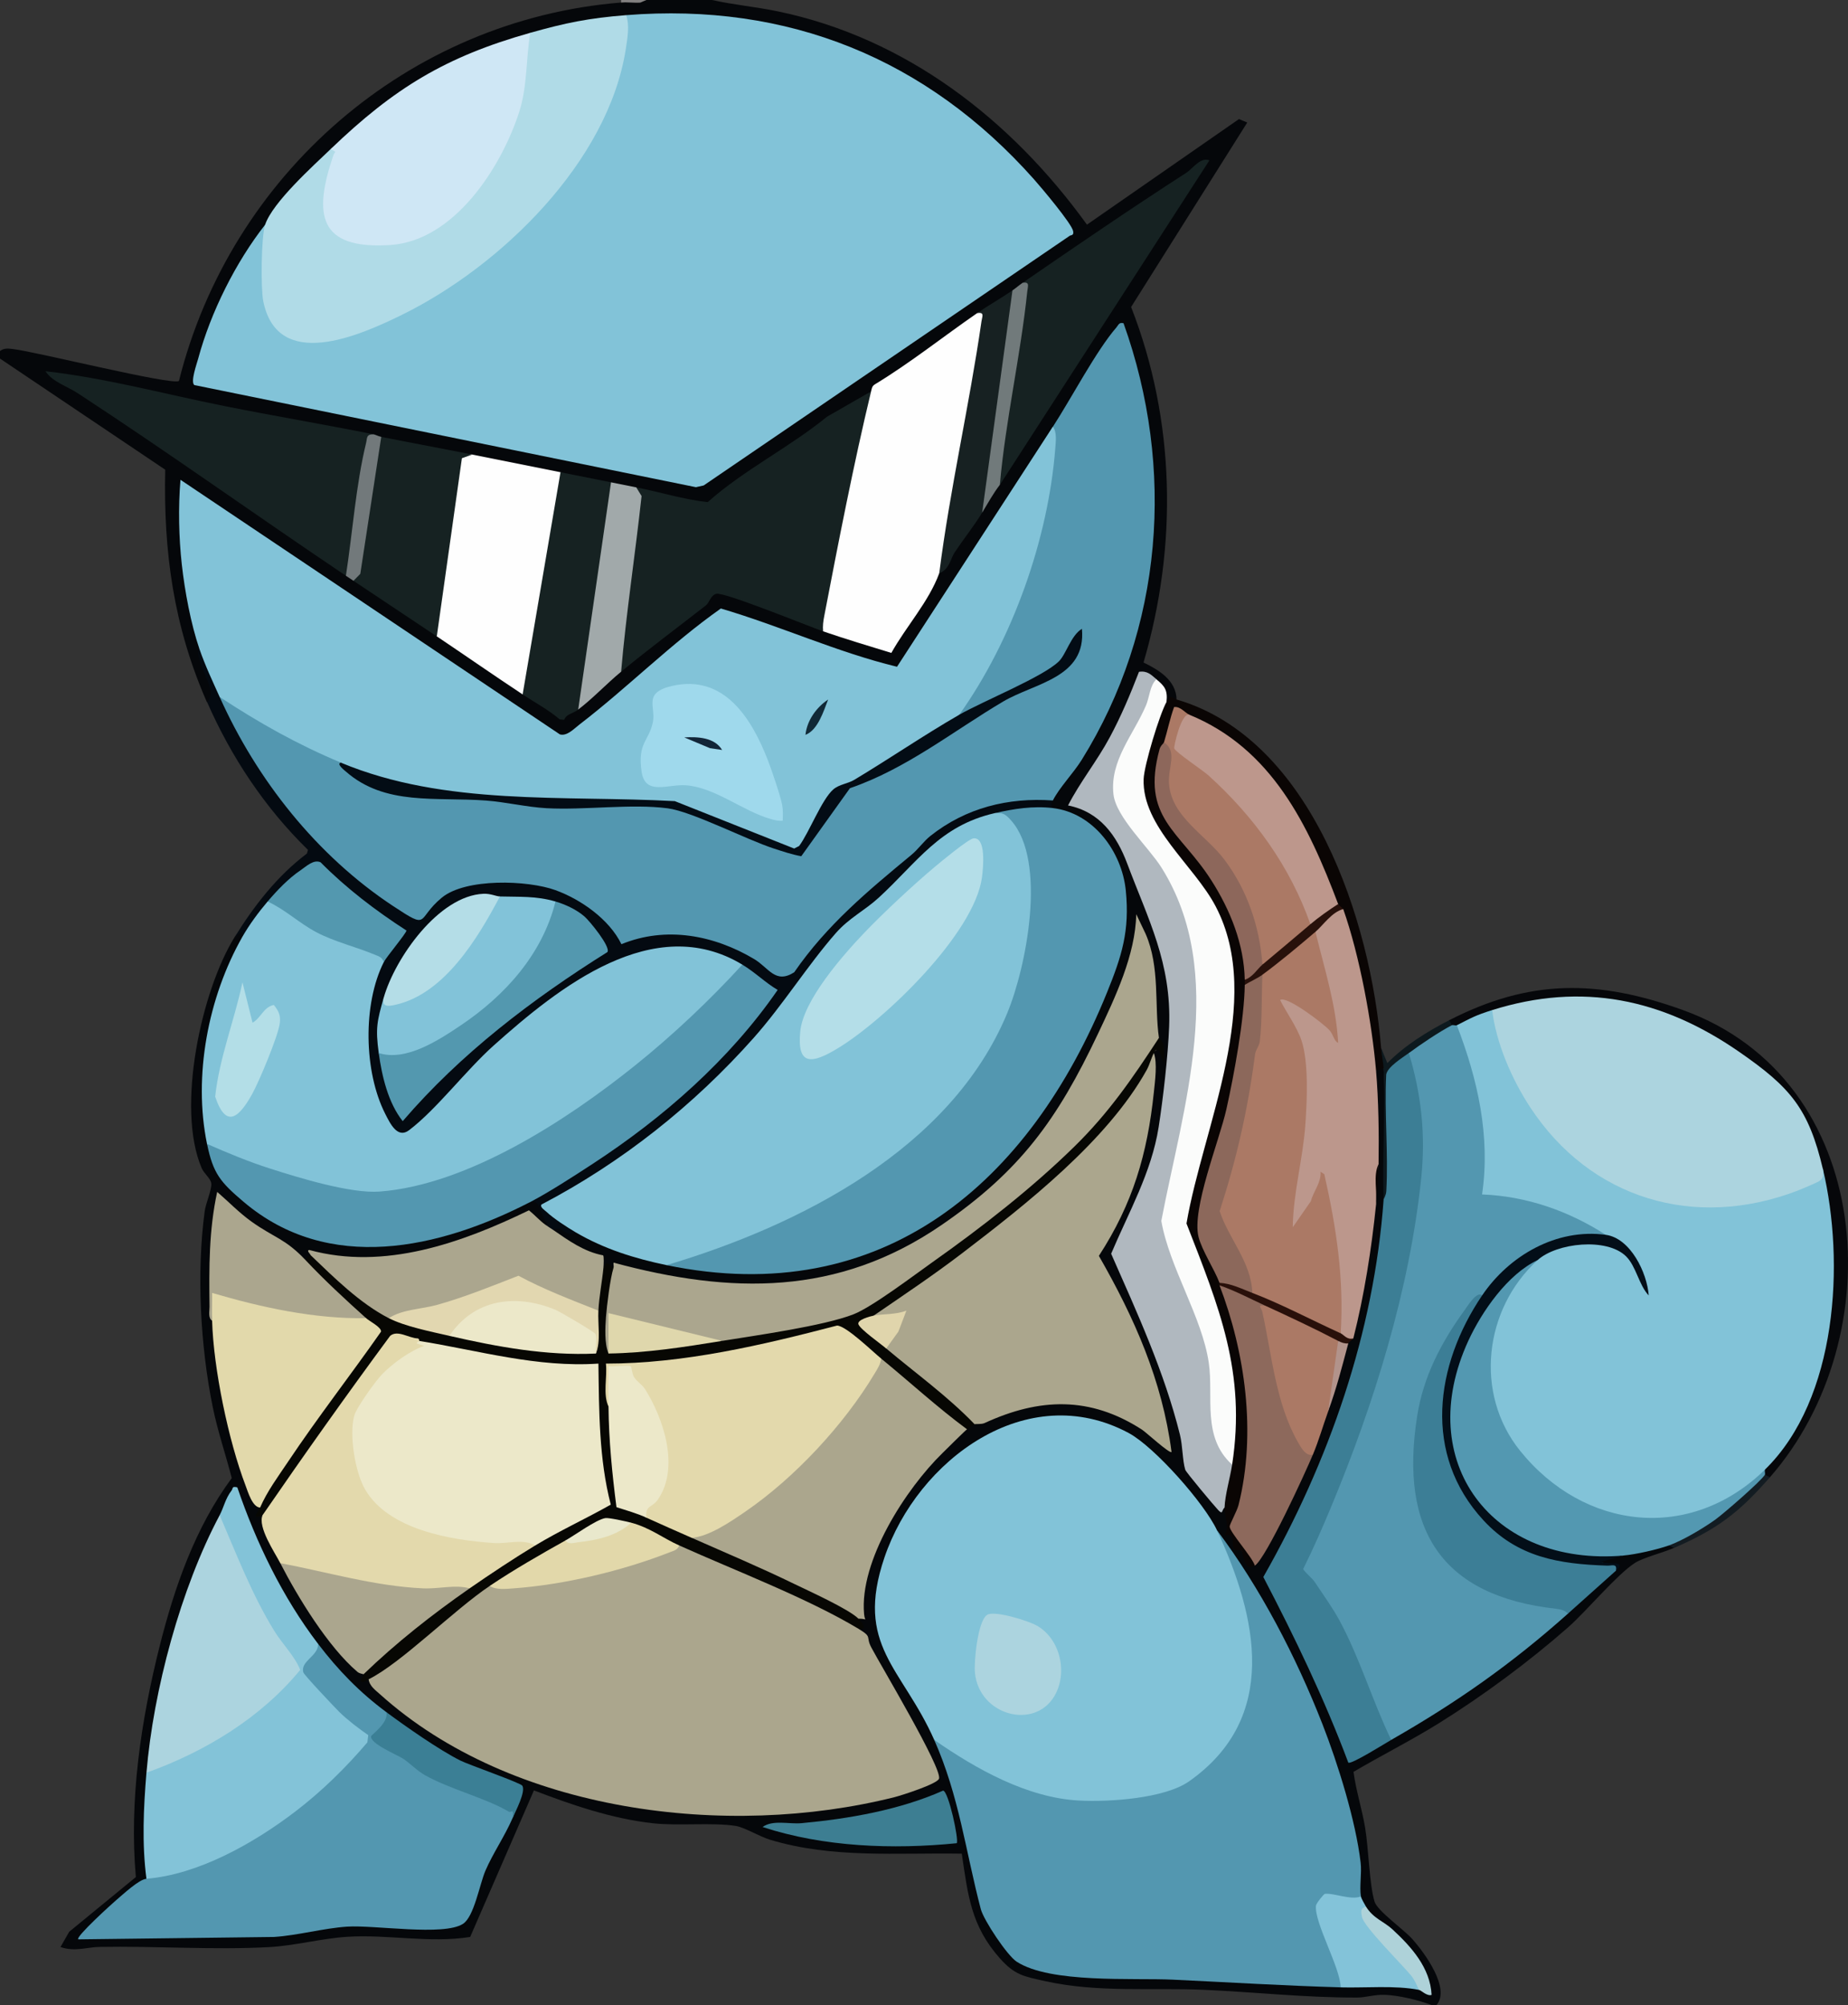 <?xml version="1.0" encoding="UTF-8"?>
<svg id="Layer_1" data-name="Layer 1" xmlns="http://www.w3.org/2000/svg" viewBox="0 0 731.92 794">
  <rect x="0" y="0" width="731.92" height="794" fill="#333333" stroke="none"/>
  <path d="M282,0c8.59,1.92,17.38,2.7,26.01,4.49,50.94,10.56,92.57,43.02,122.49,84.47l60.21-41.81,3.28,1.37-46,73.05c17.58,44.98,18.46,94.59,4.92,140.79,5.96,2.86,12.94,7.05,13.08,14.64-.63,1.34-1.96,1.67-4,1-1.48-.48-2.26-1.94-2.35-4.37-1.92-1.68-2.47-3.23-1.65-4.63-1.65.95-3.56.42-5.73-1.61-6.31,17.71-14.97,34.27-25.97,49.68,10.88,4.63,16.44,11.52,21.3,22.4,9.73,21.79,17.44,43,17.44,67.13,0,31.25-7.89,62.37-23.08,89.81,14.43,27.42,24.21,55.72,29.31,84.88,4.16,5.81,8.74,11.04,13.73,15.7,2.28.93,2.84,3.84,1.68,8.72,2.95,5.85,6.39,10.61,10.32,14.28l-.41-2.38c8.06-13.06,15.04-26.71,20.95-40.96l2.46-.65c-1.07-5.37,1.56-13.73,6-17l5.46-24.88c.57-1.01,1.43-1.7,2.54-2.12-1.53-1.1-.87-1.77,2-2-.46-2.01-.92-4.12-.56-6.18,2.38-13.74,4.67-27.43,6.94-41.19.16-.98.55-1.92.99-2.86s1.02-1.88,1.63-2.78c.03-5.36.36-10.7,1-16l-1.96-3.57-.76-29.77,1.72-3.66c-.02-2.85,1.33-3.34,3-1,.93,17.21.96,34.76,0,52,.43,1.12.83,2.25,1.07,3.41s.47,2.27.37,3.36c-4.63,50.07-21.91,99.51-47.26,142.73,12.62,22.88,24.03,46.68,32.74,71.31l14.1-7.97,1.96,1.16,1.76-2.55c22.62-14.26,44.54-29.7,65.27-46.6l2.97-.85c5.02-7.11,11.39-12.79,19-17l.38-1.05c.45-.79,0-1.28-1.34-1.48-11.7-.26-2.18-3.1,3.95-3.47,1.33-2.21,4.2-3.38,8.63-3.49,4.08-1.79,7.21-1.96,9.37-.51,1.77-.36,2.43-.03,2,1-4.5,1.94-12.28,3.88-15.51,5.99-7.26,4.74-19.07,19.03-26.47,25.53-15.46,13.57-33.64,27.03-51.1,37.9-11.04,6.87-22.62,12.66-33.81,19.26,1.01,7.47,3.36,14.68,4.61,22.12,1.35,8.02,1.69,22.64,3.73,29.27,1.16,3.75,11.66,11.05,15.07,14.93,4.78,5.44,15.07,19.39,9.49,26.01h-2c-5.26-1.98-12.91-3.83-18.46-4.04-4.17-.16-7.49,1.07-11,1.08-20.45.06-40.64-2.18-61-3.08s-41.57,1.23-62.58-3.42c-8.48-1.88-12.03-2.4-17.94-9.06-11.44-12.9-12.6-24.95-15.07-41.42-25.5-.43-51.25,1.98-75.97-5.53-4.11-1.25-10.08-4.9-13.55-5.45-9.26-1.47-22.68.08-32.93-1.07-16.18-1.82-31.9-7.23-47-13l-25.25,58.03c-16.12,2.57-32.45-1.1-48.8-.05-10.25.66-20.59,3.52-30.92,4.08-21.81,1.19-45.04-.48-67.08-.08-5.07.09-9.84,2.01-15.46.04l3.45-6.04,26.4-21.66c-2.7-30.42,2.02-62.05,9.44-91.5,5.92-23.48,14.07-46.92,28.55-66.5-2.42-9.38-5.59-18.58-7.53-28.1-4.92-24.18-6.46-53.15-3.2-77.57.41-3.04,2.88-8.67,2.62-11-.22-2-2.86-3.87-3.8-6.06-10.23-23.81-.14-70.26,13.06-91.56,2.33-2.93,4.9-4.99,3,0l.04,4.09c-11.7,22.62-16.69,48.8-12.73,74.05l-1.32,3.86c2.34,2.3,3.93,5.29,4.76,8.97,27.16,40,81.2,34.24,119.56,13.65l3.68.38c2.78-1.34,6.51-1.2,4.03,1.92l4.01,5.34c.96,1.81-.1,2.43-2.04,1.74-2.73,1.48-5.69-1.69-6.59-3.95-25.94,13.77-57.64,23.74-86.41,15.95,1.54,2.23.23,2.86-2,2l-2.66.13c-10.55-7.56-20.94-15.16-31.15-22.81-2.08,11.59-2.38,23.39-2.27,35.14-2.09,2.9-1.82,8.04-.92,11.54l2.11,2.6c1.75,24.37,7.3,49.56,16.89,71.4.63.64.97,1.64,1,3l1.65,1.42c.85,5.34,2.95,10.39,6.3,15.15l-.95,2.43,3.37,2.12c8.01,14.24,16.52,29.23,29.17,39.72l.46,2.16,2,2,2.14.47c44.07,43.15,112.53,56.52,172.61,50.11,16.73-1.78,34.61-4.57,49.15-12.06-9.11-19.27-18.95-37.91-29.52-55.92l-.38-2.6c.06-1.29.06-2.62,0-4,1.46-3.35,2.73-1.07,1.75-.92-3.85.62-.2-15.74.73-18.91,6.42-21.86,21.87-40.78,38.26-55.85l2.26.67c-1.04-2.7.78-3.75,3-2,1.52-2.72,7.87-4.64,11.53-5.72,24.45-7.2,44.57-5.12,63.72,12.68-3.6-26.37-15.54-50.34-27.85-73.63,16.23-24.53,20.6-52.46,23.59-80.33l-.58-.62c1.77-1.37,2.63-3.17,2.58-5.38l-2.26-1.94c.86-1.16-2.91-42.35-5.1-38.99-14.72,52.95-43.97,101.47-94.84,126.84-36.06,17.98-75.89,15.84-113.8,5.09-.85,1.1-2.18,1.1-4,0-2.11-.25-2.04-1.48-1.89-3.17-6.5-1.67-12.21-5.26-17.64-9.08l-.48-2.76c-.22-2.93,1.85-2.77,6.23.47l2.77.53,4.03-.03c9.09,4.86,18.94,8.08,28.97,10.33l3,2.7,7.52-.54c84.75,14.46,140.52-42.24,168.23-116.35,8.73-23.36,6.45-54.42-21.22-61.85l-1.53-2.26c-3.36-.98-3.64-2.72,0-3l-.95-2.43c40.49-50.9,49.59-122.32,27.67-183.67-8.69,11.94-16.66,24.4-23.9,37.39l-2.82.7c-18.8,33.06-39.28,65.1-60.78,96.47-5.95-.33-11.58-2.12-17.19-3.95l-53.19-18.71c-20.27,17.29-40.77,33.93-61.5,49.91l-3.17-.03-147.72-98.97c-1.6,20.29,1.05,40.73,6.61,60.04l-1.05,3.24c1.51,6.25,3.56,12.44,6.16,18.59.17,2.19-1.01,2.87-3.16,2.41-13.14-29.94-17.2-59.28-16.49-92.01L0,142v-3c1.71-1.25,3.25-.99,5.19-.77,8.79.99,62.88,14.46,65.68,12.64C91.33,69.11,161.57,7.82,246,1c3.26-.32,6.59-.65,10-1h26Z" style="fill: #05070a;"/>
  <path d="M256,0l-2.42,1.04c-2.51.16-5.08-.24-7.58-.04V0h10Z" style="fill: #828080;"/>
  <path d="M466,277c53.79,15.7,76.99,88.11,81,138l2.26,6.99-1.26,1.01-3,1-2.3-3.07c-2.08-19.33-5.65-38.62-11.54-57.16l.83-3.77c-2.62.94-3.29.27-2-2l-3.01-2.29c-10.51-27.97-25.14-56.64-53.7-69.54l-2.28-3.17c-1.37,1.31-2.85,1.09-4.44-.67-.91,5.15-2.76,9.04-5.56,11.67l.94,2.01c-4.27,10.04-3.59,21.97,3.3,30.68,14.38,16.71,28.07,35.12,29.62,58.26l-1.86,3.05c1.54.07,1.54.74,0,2,.48.34.94.7,1.31,1.13,4.3,5.07-10.64,66.84-15.24,77.98-5.31,14.29-2.44,24.27,5.21,36.74l-1.28,2.15c.87.33.87.67,0,1l3.2,2.88c9.73,28.96,15.25,64.15,2.76,92.66l8.94,12.71-.9,2.76c-4.25,2.88-4.63-5.23-5.21-5.85-.42-.45-2.22.19-2.89-.73-1.6-2.23.87-6.56-3.91-5.43,2.2-3.56-.13-7.36,0-10.99-3.31-2.98-.53-14.68,3-17l-1.44-4.19c4.65-31.97-7.09-61.89-18.58-91.09,3.41-16.97,7.56-33.78,12.45-50.43,6.83-26.74,12.14-57.9-5.26-81.67l-17.28-22.87c-11.6-14.87-5.59-35.75,1.57-51.14l2.53-.61c.34-.61.96-1.14,1.14-1.9,1.03-.49,2.03.66,2.86.9Z" style="fill: #0a0504;"/>
  <path d="M701,585c-2.07,1.68-2.41,1.77-2-1-1.02.06-1.02-.61,0-2l.79-3.66c26.11-29.94,27.53-73.12,21.57-110.51,1.24-1.43,1.01-3.08.64-4.83-2.88-3.18-4.83-7.45-5.84-12.79-15.82-39.39-80.75-63.73-120.6-49.47l-4.56-.74c-.95,3.23-11.09,7.86-14,6-.68,2.62-1.24,2.56-2,0-2.57,1.12-3.03-.21-1-2,31.88-16.34,58.78-16.18,92.52-4.02,76.38,27.54,83.11,129.46,34.48,185.02Z" style="fill: #06070a;"/>
  <path d="M575,406l-.33,2.45-14.29,9.28-2.39-.73v1.94c-2.68,2.03-5.02,4.34-7.03,6.91l.09,45.92c-.15,2.17-.54,3.53-3.06,3.23-.61-17.24.83-34.8,0-52-.1-1.99-.79-5.36-1-8l2.49,5.99c6.96-7.04,15.75-12.5,24.51-16.99l1,2Z" style="fill: #0d191e;"/>
  <path d="M701,585c-12.25,13.99-20.83,20.57-38,28l-2-1,.56-2.35c13.57-7.16,26.05-15.71,37.44-25.65l2,1Z" style="fill: #131c22;"/>
  <path d="M87,276l4.78,5.49c16.41,32.89,41.84,63.76,74.25,80.83,18-25.61,66.39-16.49,81.03,9.19,22.26-8.62,44.62-.09,62.43,13.22l3.67-1.08c12.61-18.52,29.96-32.99,47.08-47.12,13.11-15.46,33.51-22.53,53.7-21.71l3.06,2.16c-.6,1.2-.95,1.79,0,3l-2.72,1.76c-6.84.4-13.6.48-20.28.24-3.04,2.8-6.98,4.91-11.83,6.35-12.26,8.14-23.44,17.92-33.56,29.32-8.46,5.95-14.84,11.41-21.48,19.68-28.53,41.67-65.09,76.43-109.69,100.76,3.22,2.94,6.97,5.35,10.7,7.64l-.14,2.25c-4.31,2.34-4.74-2.86-9-1-2.18,2.07-3.99.73-3-2l.98-.49c-3.26-2.69-2.43-9.68-6.98-8.51l.85-2.72c36.29-20.41,70.1-47.51,95.6-81.25-3.8-.15-11.44-5.87-12.45-10.03l-3.31.41c-36.38-18.29-72.19,13.65-97.78,36.84l-24.49,25.53c-15.74,18.05-22.9-14.46-24.06-26.52-.8-8.35-.09-29.29,4.76-35.83.67-.9,1.85-1.2,2.88-1.43l-1.22-1.84,7.29-9.7c-11.42-7.83-22.14-16.61-32.15-26.35-1.51-1.29-15.58,11.01-17.07,13.65l-2.85.25c-.2,4.89-5.49,12.13-10,14,.32-3.62-.86-1.29-3,0,7.62-12.29,16.8-24.14,28.54-32.98l.43-1.46c-17.09-16.7-30.38-36.72-39.97-58.57,3.49-3.37-.28-8.9-1.64-12.86-.6-1.74-2.92-6.75-1.36-8.14,4.69,4.23,8.55,12.69,8,19Z" style="fill: #040a11;"/>
  <path d="M248,6c64.1-5.08,119.04,17.22,161.51,64.99,2.79,3.14,15.05,17.65,15.52,20.56.2,1.22-.12,1.51-1.26,1.76l-145.07,98.93-3.07.69-198.66-40.44c-1.62-1.24.97-8.43,1.53-10.49,4.93-18.31,14.87-38.19,26.5-53l1.61,1.83c-5.73,38.85,6.19,53.38,44.03,35.66,45.96-21.52,94.48-64.86,95.77-118.8l1.59-1.69Z" style="fill: #82c3d8;"/>
  <path d="M417,169c7.23-11.12,17.11-30.04,25.16-39.34.89-1.03.98-2.09,2.83-1.66,20.55,57.43,15.73,121.01-16.57,172.91-3.31,5.31-8.82,10.93-11.42,16.08-17.78-1.26-34.49,2.93-48.48,14.02-2.69,2.14-4.87,5.31-7.51,7.49-17.33,14.35-33.49,27.74-46.46,46.53-7.46,4.78-10.03-1.77-15.86-5.24-15.97-9.51-34.94-13.12-52.57-5.88-4.78-9.82-16.02-17.74-26.14-21.41-11.04-4-35.54-4.81-44.99,2.97-10.35,8.52-4.47,13.11-19.31,3.32-30.25-19.96-54.01-50.06-68.69-82.81l2.95.33c13.32,7.85,26.98,15.1,40.99,21.75l4.05,3.92c6.95,6.32,16.67,10.46,26.21,11.59,34.97,3.34,70.26,4.85,105.49,5.24,12.57,4.55,25.02,9.44,37.36,14.69,11.52,5.48,13.61,4.53,19.08-5.98l11.07-15.34c19.28-8.72,37.17-19.97,54.8-31.6-3.58,2.68-6.59,3.48-9.01,2.41l.87-4.77c21.83-32.56,33.19-70.73,36.13-109.23Z" style="fill: #5397b0;"/>
  <path d="M380,283c-.66.97-1.34,1.92-2.13,2.78s-1.54,1.64-2.45,2.23c-14.33,9.33-29.5,18.26-44.06,26.08-4.88,7.72-9.83,15.43-14.87,23.14-16.67-5.43-33.18-11.55-49.54-18.36-31.65-.15-63.23-1.68-94.74-4.59-12.33-1.76-27.56-4.6-37.22-12.29-17.21-7.19-32.37-15.73-48-26-2.79-6.22-5.73-12.4-8-19-3.39-9.86-5.82-22.93-6.99-33.51s-1.45-22.45-.52-33.48l150.26,100.82c2.8.79,5.46-2.12,7.71-3.86,19.1-14.67,36.34-32.1,56.05-45.99,23.47,6.91,46.05,17.32,69.77,23.07,20.57-31.65,41.12-63.39,61.7-95.05,1.71,1.93,1.17,6.06.99,8.49-2.81,36.22-17.06,76.05-37.99,105.51Z" style="fill: #82c3d8;"/>
  <path d="M394,322c13.83-2.6,16.15,20.43,16.28,30.56.8,61.91-41.02,104.18-94.51,130.6-15.85,7.83-34.29,16.25-51.78,17.83-12.67-2.63-24.77-6.4-36-13-3.26-1.91-8.82-5.51-11.47-8.03-.75-.71-2.8-1.93-2.05-2.97,31.79-16.64,60.26-39.23,84.03-65.98,11.56-13.01,21.41-28.81,32.52-41.48,5.3-6.05,11.47-8.96,16.98-14.02,15.36-14.1,24.12-28.51,45.99-33.51Z" style="fill: #82c3d8;"/>
  <path d="M417,320c16.06,1.9,27.34,17.28,28.88,32.62,1.61,16.04-1.58,25.95-7.41,40.35-30.51,75.34-88.83,125.77-174.47,108.03,52.8-15.72,112.51-46.02,134.86-99.64,7.67-18.39,15.88-60.24,1.67-76.38-1.89-2.15-3.38-3.5-6.53-2.98,7.52-1.72,15.18-2.93,23-2Z" style="fill: #5397b0;"/>
  <path d="M248,6c1.41,3.99.52,9.12-.14,13.36-6.93,44.72-49.51,86.09-88.68,105.32-16.78,8.24-49.25,22.67-54.92-5.43-1.02-5.06-.81-25.58.74-30.25,2.92-8.82,19.02-23.3,26-30,2.08-1.76,3.5-.74,3.34,1.98-7.17,19.69-8.22,35.79,17.71,34.18,35.69-2.22,56.08-48.12,55.6-79.94l2.35-2.22c14.06-3.96,23.1-5.82,38-7Z" style="fill: #b0dbe7;"/>
  <path d="M345,155l.41,4.03c-6.24,30-12.07,59.87-17.48,89.59l-1.93,1.38c-6.09-2.09-39.09-15.64-42.29-14.85-2.25.56-2.79,3.54-4.04,4.52-11.07,8.64-22.64,17.24-33.67,26.33l-.93-4.49c1.64-21.59,3.94-43.16,6.92-64.69-1.12-1.4-1.47-2.36.01-3.82,9.43,1.84,18.68,4.79,28.28,5.85,14.48-12.88,32.21-21.54,47.25-33.82l17.47-10.03Z" style="fill: #162222;"/>
  <path d="M459,411c.25,2.75.14,5-2.65,5.5-13.67,26.54-36.55,46.29-59.45,65.06-13.94,11.43-35.91,28.56-51.78,37.47-3.07,1.72-7.36,3.86-10.7,4.78-12.52,3.44-33.38,7.62-46.35,8.88l-2.06-1.69c-14.4-1.25-28.73-4.06-42.97-8.45l-.03,12.03-2,1.42c-.5,0-1-.03-1.48-.14-2.89-.7.05-28.88,1.26-32.9l2.22-.95c.16-.5-.14-1.37,0-2,46.66,12.59,88.81,13.2,129.72-14.78,31.27-21.39,46.07-41.88,62.14-75.86,6.84-14.46,14.84-31.28,15.15-47.35l3.71,7.78c5.78,13.22,3.44,28.38,5.28,41.22Z" style="fill: #aba68e;"/>
  <path d="M387,124c2.43-1.16,4.07-1.68,4.06,1.55-5.16,32.27-11.16,64.99-17.17,97.28l-1.89,4.18c-4.19,11.36-13.03,20.91-18.97,31.55-8.99-2.76-18.14-5.5-27.03-8.55-.21-2.06.06-4.02.45-6.04,5.53-28.85,11.7-60.52,18.55-88.96.29-1.22.36-2.15,1.6-2.86,14.04-8.53,26.92-18.83,40.4-28.14Z" style="fill: #fefefe;"/>
  <path d="M458,269l.55,2.5c-2.82,8.96-6.73,17.52-11.73,25.68-4.23,8.23-6.13,17.74-.2,25.54,20.69,22.9,31.91,50.15,28.99,81.99-2.68,26.55-7.24,52.8-13.68,78.76,5.23,16.44,11,32.73,17.33,48.86,1.7,10.93,2.67,21.91,2.92,32.92,1.68,5.03,3.62,9.94,5.82,14.74-.83,5.42-2.81,11.91-3,17-1.23,1.08-.55,3.06-2.51,1.01-1.61-1.69-12.74-14.97-13.05-15.96-1.11-3.59-1.01-9.44-2.11-13.89-6.19-24.9-16.95-48.3-27.25-71.67,6.94-16.41,16-32.22,18.81-50.12,1.79-11.42,3.72-28.39,4.16-39.84.96-25.2-8.28-42.34-16.59-64.5-4.24-11.3-10.95-20.55-23.45-23.06,4.72-9.23,11.5-17.62,16.52-26.97,4.5-8.37,8.17-17.1,11.58-25.95,3.37-.5,4.8,1.2,6.9,2.93Z" style="fill: #b0b8bf;"/>
  <path d="M210,13c-1.7,10.31-1.11,21.15-4.32,31.18-7.03,21.98-25.75,51.22-51.14,52.85-28.61,1.84-30.44-12.2-22.51-35.53.68-2,1.77-.7-1.03-2.5,25.05-24.06,45.39-36.53,79-46Z" style="fill: #cfe7f5;"/>
  <path d="M148,172c-3.68,17.73-6.8,35.76-9.36,54.07l-1.64,1.93c-35.54-23.89-70.92-49.25-106.25-72.31-4.28-2.79-10-4.47-12.75-8.68,23.92,2.7,47.22,9.05,70.73,13.76,19.61,3.92,40.05,7.37,59.27,11.23Z" style="fill: #162222;"/>
  <path d="M462,278c-2.73,4.84-8.84,24.99-9.05,30.48-.7,18.86,20.07,34.24,28.56,50.51,19.5,37.35-5.03,87.06-11.59,125.52,12.91,33.14,23.69,58.96,18.08,95.5-12.06-10.89-7.29-26.78-9.24-40.26-2.63-18.22-15.58-37.7-18.81-56.27,8.5-44.56,26.39-98.11.03-139.96-5.07-8.05-17.99-19.92-18.99-29.01-1.46-13.35,7.9-23.47,12.88-35.13,1.43-3.35,1.52-7.89,4.13-10.37,3.32,2.72,4.52,4.29,4,9Z" style="fill: #fbfcfb;"/>
  <path d="M459,411c.02.16,1.53,1.22,1.8,2.65.46,2.42.15,4.91.19,7.34l-2-4.99c-1.57-.32-1.36-.07-1.99,1-.34,6.89-3.12,13.22-8.35,19-25.75,33.69-60.97,58.38-95.69,82.57l-6.96,2.43c-.22,1.55-1.32,2.77-3.31,3.68l8.57,6.96-.25,2.36,4.64,1.26c5.83,4.18,28,21.52,29.76,26.23.3.8.47,1.65.6,2.52-.37.23-1.52,1.1-3,2-1.03-.13-2.04-.29-3.02-.59-4.37-1.36-27.3-20.51-29.72-24.64-.51-.87-.91-1.81-1.27-2.77l-1.12.8c-5.2-4.05-10.6-8.03-16.21-11.92-26.42,7.1-53.29,13.25-80.69,14.81-.93-.76-1.87-1.35-2.81-1.36-2.56-.03-5.14.17-7.68.42-.81.08.29,14.71.5,16.24l2.12,5.65,2.5,33.21c3.55.13,9.5,1.23,10.38,5.14,7.04.18,13.16,2.88,18,8l6.53.69c3.53,1.3,58.78,25.19,59.69,29.72.1.5-.03,1.04-.22,1.59,1.6,1.58,3.63,4.65,0,4l-4.44-.28c-21.58-10.74-43.33-20.97-65.25-30.68l-1.31-2.05c-.45.4-.92.72-1.42.81-.89.15-14.94-6.36-16.29-7.34l-1.28-2.47c-3.06,1.13-6.38,1.17-9.97.13-5.36,3.36-10.7,5.65-16.03,6.87-7.75,7.94-19.36,14.68-30,18l-.6,2.84c-14.53,12.28-29.48,23.97-44.83,35.06l-2.57-.9c-1.02.51-1.58,1.35-3,.99-.4-.37,1.11-2.83,1-2.99.39-1.09.82-2.16,1.38-3.16,3.32-5.94,30.72-28.02,37.26-30.11,1.09-.35,2.22-.56,3.36-.73l1.44-3.42c6.01-5.22,17.05-12.27,24.56-13.58.36-.81.76-1.6,1.27-2.31s.99-1.35,1.64-1.71c8.23-4.66,16.72-9.26,25.41-12.85-5.19-16.96-5.88-36.42-4.41-53.98-21.07,2.25-45.39-2.68-66.33-7.52l-3.58-2.63c-2.77.37-6.13.17-10.08-.61l-40.35,56.42c-3.44,4.74-7.47,9.01-11.56,13.19-5.08,1.98-1.87-1.01-1-3l-.65-3.32c14.2-22.69,29.67-44.84,46.41-66.44-2.94-1.47-4.19-3.22-3.76-5.23-9.6-4.33-19.5-13.52-24-23,.06-1.03,1.97-1.86,2-2l2,.07c8.59,7.87,17.72,15.12,27.37,21.76l1.63,3.17c6.12.39,16.86,2.33,22.61,4.63l1.39,2.37,2.48-.8c16.82,3.42,33.81,5.4,50.97,5.94l4.54,1.86.62-6.81c-1.41-3.08-3.42-8.58.38-10.19-2.92-4.17-1.51-13.32,2-17,1.67-3.2,1.38-1.62,4,0-1.35,4.31-2.62,14.71-2.99,19.51-.32,4.23-.64,10.54.99,14.49,1.42-1,2.95-1.84,4.67-2.13,12.5-2.16,27.64-2.68,40.33-2.87,13.46-2.18,40.15-5.91,51.99-10.51,7.43-2.89,23.97-15.46,31.33-20.67,19.45-13.77,39.18-29.1,56.21-45.79,13.72-13.44,23.01-27.06,33.47-43.03Z" style="fill: #070703;"/>
  <path d="M187,180c11.65,2.33,23.34,4.68,35,7l1.86,1.02c-4.89,28.7-9.79,57.41-14.68,86.12l-2.18.86c-11.38-7.53-22.66-15.38-34-23l-1.67-2.48,9.46-67.16c.47-2.02,2.54-2.81,6.21-2.36Z" style="fill: #fefefe;"/>
  <path d="M405,112c21.28-14.65,43.04-29.51,64.89-43.61,2.56-1.65,5.57-6.33,9.11-4.89l-82.99,128.51-1.02-3.35c3.1-25.89,6.44-51.44,10.02-76.65Z" style="fill: #162222;"/>
  <path d="M216,485c1.06.79,1.99,1.3,3,2,6.17,4.23,12.3,8.7,19.88,10.12.37.43.22,3.85.12,4.88-.54,5.63-1.7,11.32-2,17-.83.22-1.66.4-2.5.45s-1.59.08-2.26-.17c-9.22-3.47-18.52-7.2-27.02-12.2-16.38,7.15-33.83,13.71-51.23,14.93-11.51-5.93-21.75-16.13-31-25,.07-.31-1.81-1.82-.49-2.01,29.76,8.18,60.4-2.83,87-15.71,2.27,1.84,4.12,3.96,6.49,5.72Z" style="fill: #aba68e;"/>
  <path d="M187,180l-4.06,1.46-9.94,70.54c-10.96-7.37-22.05-14.63-33-22-1.32-1-1.03-2.32.86-3.97l7.98-52.15,2.16-.88c11.99,2.41,24.38,4.67,36,7Z" style="fill: #162222;"/>
  <path d="M242,191l1.88.97c-4.08,28.21-8.15,56.46-12.24,84.73l-2.64,4.3c-2.38,1.81-4.46,1.52-5.58,4.05l-1.75-.18c-4.52-3.86-9.71-6.57-14.68-9.86l15-88c6.69,1.33,13.73,2.76,20,4Z" style="fill: #162222;"/>
  <path d="M252,193l2.1,3.43c-2.51,23.19-6.1,46.3-8.1,69.57-5.73,4.72-11.12,10.52-17,15l13-90c3.32.66,6.66,1.35,10,2Z" style="fill: #a1a9aa;"/>
  <path d="M389,203c-3.25,5.33-7.33,10.39-10.84,15.66-1.82,2.72-2.01,6.74-6.16,8.34,4.25-33.44,11.92-66.45,16.73-99.78.28-1.94,1.32-3.71-1.73-3.22,4.37-3.02,9.43-5.85,14-9l1.89.95c-3.55,26.04-7.11,52.15-10.68,78.31l-3.21,8.74Z" style="fill: #172122;"/>
  <path d="M405,112c2.99-.53,2.07,1.42,1.87,3.34-2.66,25.58-8.6,50.99-10.87,76.66-2.66,3.44-4.74,7.3-7,11l12-88c1.38-.95,2.62-2.05,4-3Z" style="fill: #717a7b;"/>
  <path d="M148,172c.79.16,1.81.76,3,1l-8.3,54.25-2.7,2.75c-1-.67-2-1.33-3-2,2.61-16.89,3.95-35.96,7.98-52.52.5-2.06-.01-3.54,3.02-3.48Z" style="fill: #72797b;"/>
  <path d="M482,606c18.85,30.3,25.06,70.06-3.82,96.29-17.18,15.6-51.29,15.46-72.26,8.31-12.42-4.23-27.65-11.55-35.92-21.61-12.74-28.7-31.57-37.25-19.71-72.21,13.08-38.55,56.37-70.94,96.73-49.31,10.3,5.52,30.08,27.96,34.98,38.52Z" style="fill: #82c3d8;"/>
  <path d="M340,645c5.71,3.43,2.75,2.95,5.09,7.4,3.67,6.97,28.04,47.7,26.83,51.94-.59,2.08-14.81,6.63-17.71,7.36-66.22,16.59-151.59,6.13-203.67-40.73-1.81-1.63-4.24-3.32-4.53-5.97,12.98-6.45,33.63-27.37,48-37,24.58-2.09,50.02-6.35,72.88-16.2l2.12.2c22,9.9,50.77,20.85,71,33Z" style="fill: #aba68d;"/>
  <path d="M539,751c.18,1.59-.51,2.55-2.08,2.43-12.15-3.08-16.28-.38-12.37,8.1,3.42,7.88,6.2,15.94,8.35,24.17l-1.9,1.29c-22.23-.63-44.24-1.99-66.46-3.04-15.86-.75-48.48,1.57-61.88-7.12-3.78-2.45-13.06-16.45-14.2-20.8-6.06-23.04-8.53-44.65-18.46-67.04,16.55,11.52,36.81,22.96,57.46,24.04,11.91.63,33.83-.83,43.48-7.61,35.8-25.17,27.09-64.9,11.07-99.43,17.2,22.87,31.31,50.06,41.75,76.75,6.11,15.61,13.21,38.34,15.13,54.87.5,4.31-.52,9.44.12,13.38Z" style="fill: #5397b0;"/>
  <path d="M152,381c-8.4,16.68-7.86,43.41.52,59.98,2.04,4.03,4.93,10.07,9.53,6.56,10.97-8.36,22.46-23.67,33.48-33.52,25.7-22.98,63.39-53.2,98.47-32.03-.22,1-.48,1.99-.87,2.92s-.77,1.81-1.39,2.46c-32.77,34.92-95.19,85.73-144.95,86.55-11.01.18-56.9-12.34-63.11-18.73-.64-.66-1.18-1.41-1.69-2.19-5.53-26.89.42-58.13,14-82,2.76-4.85,6.39-9.74,10-14l2.98-.75c13.04,9.93,26.88,15.73,42.29,20.87,1.98.98,1.57,1.98.73,3.88Z" style="fill: #82c3d8;"/>
  <path d="M577,406c.69.39,1.35.8,1.93,1.32,7.47,6.68,14.24,53.48,9.29,64.69,9.16-2.49,43.04,8,46.94,14.88.37.65.62,1.37.84,2.11l-2.55,1.73c-17.27-1.32-33.39,7.92-43.49,21.55l-2.95.72c-37.81,42.39-38.92,120.02,32.84,122.86,1.46.37,1.56,1.65,1.16,3.14-22.33,19.92-43.91,35.08-70,50-1.49-.72-2.71-1.74-3.65-3.09l-12.37-30.18c-5.86-13.18-12.38-23.75-20.63-34.46,25.05-58.81,52.71-124.91,45.18-189.61-1.78-5.1-2.29-9.99-1.53-14.66,4.63-3.44,11.99-8.38,17-11,.42-.22,1.57.22,2,0Z" style="fill: #5397b0;"/>
  <path d="M457,417c1.43,3.97.46,11.05,0,15.49-2.55,24.46-8.33,44.15-21.78,64.84,14.01,24.42,25.12,49.37,28.78,77.66-.71.81-10.18-7.86-11.67-8.82-20.63-13.36-40.68-12.62-62.35-2.65-1.31.6-3.67.29-3.98.48-10.65-11.08-23.26-20.12-35-30l-1.26-1.67c2.71-3.09,4.71-6.56,6-10.39-4.36,1.28-7.61.96-9.73-.94,11.74-8.05,23.57-15.95,34.9-24.6,25.44-19.43,57.69-44.7,73.27-72.72,1.16-2.09,1.95-5.2,2.83-6.67Z" style="fill: #aba68d;"/>
  <path d="M126,651c7.99,10.46,16.45,19.18,27,27,2.49,2.98,1.26,6.34-3.69,10.08,16.65,11.72,34.47,20.42,53.9,27.54.75,1.1.68,2.55-.21,4.38-3.08,7.13-7.8,13.95-10.73,20.77-2.32,5.39-4.49,18.27-8.91,21.09-7.68,4.92-34.93.38-45.9,1.1-9.25.6-19.49,3.47-28.92,4.08l-77.54.95c-1.25-.91,13.72-14.44,14.99-15.5,2.71-2.28,9.03-8.24,12.01-8.49l2.62-2.28c23.76-3.86,46.77-17.6,64.54-33.69,3.43-3.11,19.64-18.07,18.32-20.13-3.99-2.54-23.9-20.53-24.73-24.1-.06-.28-.08-5.08,0-5.36.38-1.47,5.5-6.81,7.26-7.45Z" style="fill: #5397b0;"/>
  <path d="M294,382c5.22,3.15,8.96,7.03,14,10.02-19.13,27.71-45.33,50.65-73.47,69.01-7.09,4.62-17.21,11.2-24.53,14.97-36.04,18.58-79.83,28.47-113.47-.03-9.28-7.86-12.11-11.22-14.53-22.97,8.14,3.57,16.31,6.98,24.8,9.7,11.47,3.68,32.1,10.04,43.58,9.16,34.97-2.65,74.32-28.42,101.1-49.9,14.92-11.96,29.71-25.93,42.53-39.97Z" style="fill: #5397b0;"/>
  <path d="M87,600c1.62-3.04,2.27-6.62,4.71-9.74.64-.82-.02-1.83,2.28-1.26,7.5,21.95,17.92,43.54,32.01,62,.11,4.83-7.12,6.75-5.86,11.28.29,1.03,12.43,13.87,14.33,15.74,3.04,3,7.8,6.65,11.39,9.1l-.36,2.87c-8.58,10.06-18.07,19.39-28.59,27.42-16.56,12.64-38.41,24.91-58.91,26.59-1.83-13.92-1.15-28.14,0-42l3.13-3.3c21.45-8.03,40.64-20.92,56.03-37.84-13.34-15.57-22.05-36.2-30.19-55.82-.29-.7-.29-1.52-.29-2.39s.14-1.77.31-2.65Z" style="fill: #83c3d8;"/>
  <path d="M383,566c-.59.36-8.05,7.79-9.65,9.35-14.58,14.21-33.06,42.74-31.12,63.85.29,3.2,1.65,1.77-2.23,1.8-3.96-3.89-19.8-11.02-25.64-13.86-13-6.33-27.09-12.28-40.36-18.14l1.05-2.15c30.23-11.73,55.91-40.4,71.83-68.33l2.12-.51c11.35,9.28,22.19,19.28,34,28Z" style="fill: #aba68d;"/>
  <path d="M558,417c4.95,16.46,6.66,32.29,4.9,49.4-4.59,44.46-18.82,89.82-35.68,130.3-3.46,8.31-7.08,16.61-11.1,24.66,1.34,1.99,3.37,3.3,4.72,5.3,2.92,4.33,7.18,10.47,9.44,14.61,8.28,15.2,13.2,32.2,20.72,47.73-2,1.14-15.99,9.94-16.99,9-9.43-25.16-21.22-49.68-33.66-73.5,25.99-45.65,43.87-96.77,47.65-149.51.02-.26.98-1.6,1.07-3.38.81-15.07-.78-30.93-.05-46.1.59-3.12,6.37-6.59,8.98-8.52Z" style="fill: #3c7e95;"/>
  <path d="M166,531c2.73,1.3,3.56,2.5,2.49,3.59-11.1,4.91-26.55,19.24-26.96,31.93-1.28,39.13,37.18,42.99,67.52,42.33,2.08.32,3.42.7,2.95,3.15-8.27,5-18.04,11.47-26,17-22.01,4.75-49.33-1.11-71.26-7.22l-3.74-2.78c-2.23-4.33-9.04-14.3-7-19,16.47-23.94,33.25-47.61,50.52-70.99,2.95-2.51,7.47.94,10.97,1.01.48.2.57.51.51.98Z" style="fill: #e3d9ac;"/>
  <path d="M532,360c6.51,18.44,11.34,44.75,13,64,.99,11.53,1.19,25.38,1,37-.64,5.29-.98,10.63-1,16-1.78,17.49-4.67,35.97-9,53-2.08,1.72-5.82.85-5-2l-1.77-4.86c.42-17.6-1.45-35.31-5.81-52.36-3.86,10.29-15.83,27.3-12.47,3.13,2.21-13,4.13-25.99,4.58-39.04.51-14.79-1.27-25.18-9.98-37.42-.41-2.08.7-2.81,2.49-3.61,2.55-1.13,16.4,9.34,18.87,11.71,1.43.87-6-30.13-6.99-32.55l1.07-3.99c-1.06-3.33,7.97-10.44,11-9Z" style="fill: #bc978c;"/>
  <path d="M87,600c6.72,15.58,12.71,31.35,21.64,45.86,3.14,5.1,8.26,10.17,10.26,15.44-15.77,19.12-37.7,32.38-60.89,40.7,2.71-32.64,13.61-73.11,29-102Z" style="fill: #acd4df;"/>
  <path d="M145,522c1.46,1.31,6.15,3.62,5.91,5.34-12.06,17.23-25.03,33.87-36.72,51.35-4.02,6.01-8.32,11.75-11.18,18.32-3.06-.16-4.81-6.23-5.76-8.74-6.77-17.74-12.71-46.34-13.24-65.26-.61-3.88-.79-7.84-.54-11.9l2.74-.38c17.81,4.81,35.91,8.95,54.43,9.32l4.37,1.96Z" style="fill: #e2d9ab;"/>
  <path d="M609,499l-.55,3.29c-51.61,57.35,32.82,129.51,86.86,80.42l3.69-.72c-.13.59.2,1.66,0,2-1.46,2.52-16.44,15.5-19.68,17.82-4.85,3.45-12.82,8.22-18.32,10.18-4.62,1.65-13.2,3.59-18,4-45.36,9.07-79.5-28.17-67.77-73.08,2.99-11.47,18.86-42.38,31.04-44.77.96-.19,1.91.36,2.73.85Z" style="fill: #5398b1;"/>
  <path d="M587,513l.08,3.53c-27.15,38.38-14.89,94.07,35.91,100.67,2.91.19,17.86,2.25,17.72,3.35l-.71,1.45c-6.31,5.68-12.67,11.35-19,17-1.13-1.29-2.95-1.73-4.59-1.91-45.66-5.04-62.18-31.41-55.13-76.31,2.48-15.8,9.62-29.34,18.89-42.11.95-1.31,4.86-7.67,6.83-5.67Z" style="fill: #3c7e96;"/>
  <path d="M501,517c2.28,8.65,4.21,17.72,5.79,27.21,2.37,11.29,5.95,23.09,13.21,31.79-2.99,7.14-18.47,40.93-23,44-.98-3.37-10-13.28-9.98-15.5,0-.88,2.93-6.17,3.51-8.48,7.19-28.63,2.56-60.65-7.53-87.03,6.02.85,14.22,3.57,18,8Z" style="fill: #8d695c;"/>
  <path d="M121,499c7.67,8.13,15.68,15.53,24,23-20.51.34-41.41-4.24-60.99-10,.05,3.65-.11,7.35,0,11-1.66-1.04-1-3.8-1.02-5.49-.19-15.52-.28-30.29,3.03-45.51,4.6,3.96,8.68,8.26,13.67,11.82,9.02,6.42,13.25,6.64,21.32,15.18Z" style="fill: #aba68e;"/>
  <path d="M186,629c-14.7,10.22-29.12,21.56-42,34-.07-.11-1.51-.14-2.48-.97-11.58-9.88-23.55-29.48-30.52-43.03,18.58,3.53,37.48,9.14,56.51,9.99,6.44.29,12.69-1.59,18.49,0Z" style="fill: #aba68e;"/>
  <path d="M501,517c10.07,2.1,21.19,7.3,29,14l1.85,1.16-5.85,26.84c-2.05,5.69-3.65,11.39-6,17-2.72.91-4.73-2.78-5.82-4.68-8.9-15.49-10.4-34.49-14.22-51.78-.41-1.86-2.29-2.86,1.04-2.54Z" style="fill: #ab7965;"/>
  <path d="M378.92,729.92c-25.3,2.53-52.62,1.53-76.91-6.42,4.13-2.96,10.51-1.05,15.48-1.52,18.77-1.74,38.85-5.24,56.03-12.89,2.15.15,6.36,19.7,5.4,20.83Z" style="fill: #3d7e92;"/>
  <path d="M636,489c2.04-3.55,7.06.59,9.36,2.74,3.97,3.7,7.58,10.45,8.72,15.75.89,4.11,1.36,8.88-3.92,5.18-6.12-17.27-15.49-21.24-33.11-15.89-3.07,2.01-5.76,2.75-8.04,2.22-11.85,5.55-22.13,20.35-27.49,32.01-22,47.9,9.45,89.45,61.49,84.99l-8.99,2.5c2.42,1.18,10.71-.75,5.99,3.5.56-3.02-1.53-1.94-3.45-2-19.06-.63-35.45-3.23-49.06-17.99-24.05-26.07-19.16-61.4-.49-89.01,10.65-15.75,29.44-26.67,49-24Z" style="fill: #030e18;"/>
  <path d="M539,751c.12.72,1.49,3.17,2,4-.18,2.5.32,4.53,2.01,6.46l18.4,20.99c1.92,2.28,2.11,4.13.59,5.55-9.41-1.87-21.27-.73-31-1-.26-8.11-10.42-25.47-9.81-32.31.09-.97,3.1-4.65,3.52-4.71,3.39-.47,10.27,2.6,14.29,1.02Z" style="fill: #83c3d9;"/>
  <path d="M153,678c7.69,5.7,20.99,15.01,29.32,19.18,3.4,1.7,23.85,8.83,24.55,9.96,1.47,2.35-2.8,10.37-3.88,12.87.63-4.35-.49-2.01-1.47-2.58-9.38-5.51-22.89-8.72-33.07-14.37-3.25-1.8-6.13-4.87-8.84-6.65-2.15-1.41-13.36-6.01-12.61-8.89.15-.56,7.08-5.4,6-9.51Z" style="fill: #3b7f95;"/>
  <path d="M541,755c2.97,4.78,6.99,5.8,10.48,9.02,7.52,6.96,14.97,15.19,15.52,25.97-1.83.61-4.16-1.83-4.99-2-.92-1.87-1.68-3.84-3-5.5-3.39-4.25-19.01-19.64-19.6-23.44-.3-1.97-.81-3.24,1.6-4.06Z" style="fill: #aed2d9;"/>
  <path d="M496,512c.8-.23,1.61-.43,2.42-.48,3.9-.26,24.59,10.04,29.6,12.9l2.98,3.58c1.27.58,2.52,2.7,5,2-.11.42-1.84,1.4-2,2-1.79,2.82-3.75,2.31-4-1-9.61-5.01-19.17-9.47-29-14-5.95-2.74-11.79-5.86-18-8-.11-.29.11-.71,0-1,2.55-3.51,11.78.12,13,4Z" style="fill: #29100a;"/>
  <path d="M534,532c-2.62,9.76-4.45,17.12-8,27l4-28c1.31.68,2.48,1.11,4,1Z" style="fill: #b2938b;"/>
  <path d="M545,477c.56-5.09-1.26-11.48,1-16-.09,5.87-.44,10.45-1,16Z" style="fill: #0a0504;"/>
  <path d="M471,283c-1.6,4.24-2.8,8.58-3.59,13.02,16.83,11.83,31.36,27.07,42.19,45.29,2.92,4.91,10.23,17.38,9.9,22.15-.06.85-.26,1.7-.5,2.54-4.33,7.2-11.22,12.86-19,16l-2.29-3.09c-1.78-22.84-14.39-39.44-30.38-54.03-6.64-7.36-7.23-15.89-5.38-25.23-.56-1.88-.88-3.77-.95-5.65,1.4-4.6,2.36-9.45,4.01-14,2.47-.37,4.45,2.37,5.99,3Z" style="fill: #ab7965;"/>
  <path d="M530,358c.15.65.21,1.21-.04,1.48-1.8,1.91-8.72,7.23-10.96,6.52-8.01-22.78-22.32-42.65-40.48-59.02-2.12-1.91-13-9.15-13.45-10.63-.22-.73,2.72-14.07,5.92-13.34,32.81,13.44,47.23,43.85,59,75Z" style="fill: #bd978c;"/>
  <path d="M496,512c-4.24-1.62-8.33-3.73-13-4-2.11-5.52-6.93-12.73-8.31-18.18-2.79-11.05,8.27-38.16,11.04-50.59,3.03-13.56,7.09-35.67,7.27-49.23,1.18-1.78,5.28-5.33,7-4l1.89,2.9c-.18,30.57-7.95,61.26-16.91,90.8,5.76,9.64,10.05,19.68,12.86,30.13l-1.85,2.17Z" style="fill: #8c685b;"/>
  <path d="M461,294c5.53,3.55,1.48,9.92,2.01,16.5,1.06,13.08,14.61,20.14,21.99,30,9.01,12.03,13.93,26.56,15,41.5.82,2.95-4.25,6.37-7,6-.29-14.11-5.72-27.59-13.19-39.31-12.7-19.92-27.98-24.71-20.56-51.99.39-1.44,1.65-2.37,1.75-2.7Z" style="fill: #8d675b;"/>
  <path d="M532,360c-4.59,1.23-7.87,6.32-11,9-3.48,7.23-13.16,15.25-21,17-1.92,1.41-4.88,2.7-7,4,0-.67.01-1.33,0-2,3.19-1.07,4.95-4.27,7-6,6.33-5.33,12.76-10.67,19-16,3.13-2.68,7.49-5.75,11-8,.24.64,1.82,1.5,2,2Z" style="fill: #28110b;"/>
  <path d="M591,400l2.35,2.31c10.01,48.18,50.73,81.62,101.05,72.18,9.06-1.7,22.1-5,27.6-11.49,8.69,36.8,5.79,90.92-23,119-29.56,28.83-71.63,23.98-96.98-7.52-18.22-22.65-14.25-56.16,6.98-75.48,7.5-6.83,27.38-9.01,35-1.5,4.07,4,5.08,11.4,8.99,15.5-.63-8.94-7.19-22.66-16.99-24-14.76-9.48-31.34-15.29-49.01-16,3.38-23.09-1.75-45.64-9.99-67,5.91-2.99,7.31-3.9,14-6Z" style="fill: #82c3d8;"/>
  <path d="M722,463c.12,2.09.46,3.59-1.66,4.84-.98.58-6.86,3.08-8.35,3.65-40.8,15.66-82.1,3.35-105.96-33.03-7.22-11.01-13.47-25.36-15.04-38.46,35.67-11.18,67.39-4.55,97.91,16.59,20.22,14.01,27.42,22.4,33.09,46.41Z" style="fill: #acd4df;"/>
  <path d="M220,357c.36.61.69,1.23.89,1.88,1.75,5.75-10.68,24.03-14.93,29.11-9.18,10.97-30.32,27.96-44.77,31.09-3.63.79-10.08,2.11-11.19-2.08-1.33-9.82-.68-12.64,2-22,2.53,2.23,6.13.73,8.97-.54,16.44-7.35,25.94-23.34,34.28-38.56l2.75-.9c7.8.22,14.31-.25,22,2Z" style="fill: #82c3d9;"/>
  <path d="M150,417c10.75,3.47,23.73-5.07,32.52-10.98,17.48-11.73,32.33-28.19,37.48-49.02,3.96,1.16,8.41,3.24,11.53,5.97,2.01,1.76,10.4,11.98,9.05,14.05-29.78,18.66-58.12,40.2-81.08,66.96-5.77-7.23-8.26-17.88-9.5-26.98Z" style="fill: #5398af;"/>
  <path d="M152,381c-.68-1.99-1.86-2.23-3.56-2.94-7.31-3.05-15.93-5.1-23.12-8.88-6.66-3.5-12.43-9.03-19.32-12.18,3.72-4.4,8.31-9.2,13.09-12.41,2.19-1.48,5.12-4.38,7.88-3.12,10.24,10.34,21.82,19.15,34.01,27.02.07.93-7.95,10.47-8.98,12.51Z" style="fill: #5398af;"/>
  <path d="M198,355c-8.71,16.45-21.99,38.7-41.57,42.94-2.89.63-5.26.86-4.43-2.94,4.44-15.52,21.71-40.3,39.49-41.06,2.86-.12,5,1.02,6.51,1.06Z" style="fill: #b4dde7;"/>
  <path d="M380,283c9.24-5.31,33.13-14.95,39.39-21.11,2.88-2.84,4.76-10.25,9.12-12.88,1.79,19.47-18.69,21.4-31.2,28.8-19.88,11.75-38.28,26.63-60.68,34.32l-19.28,26.94c-3.72-.67-7.29-1.89-10.86-3.05-11.06-3.6-32.44-14.67-42.07-15.93-14.41-1.89-32.9.79-47.96-.04-7.91-.44-16.03-2.43-23.97-3.03-19.89-1.51-39.93,2.18-55.51-11.49-.39-.34-3.93-3.07-1.98-3.52,41.31,17.26,88.1,12.86,132.26,15.24l47.28,18.77,1.96-1c3.97-5.32,8.96-18.48,13.57-22.44,2.3-1.97,5.75-2.25,8.25-3.75,13.96-8.36,27.6-17.73,41.67-25.83Z" style="fill: #030c15;"/>
  <path d="M310,325c-1.69.19-3.21-.23-4.81-.68-11.04-3.16-22.12-12.58-33.64-13.35-7.2-.48-16.09,4.26-17.47-5.53-1.61-11.35,2.91-11.91,4.49-19.41,1.29-6.11-4.11-11.69,7.58-14.39,20.77-4.8,31.69,13.09,38.07,29.66,1.47,3.82,4.85,13.74,5.56,17.44.4,2.09.29,4.17.23,6.27Z" style="fill: #9fd9ec;"/>
  <path d="M319.01,291c.61-5.74,4.33-10.87,8.98-13.99-1.74,4.47-4.05,12.15-8.98,13.99Z" style="fill: #112937;"/>
  <path d="M342.35,369.35c7.63-7.97,19.15-18.72,27.64-25.86,2.43-2.05,13.58-11.3,15.58-11.5,5.06-.51,3.86,11.56,3.35,15.43-2.93,22.17-38.55,56.54-57.22,67.78-9.95,5.99-16.12,7.21-14.75-6.75,1.22-12.39,16.86-30.16,25.4-39.1Z" style="fill: #b4dee8;"/>
  <path d="M286,531c-14.87,2.41-29.93,4.79-45,5v-16s45,11,45,11Z" style="fill: #dfd7ac;"/>
  <path d="M166,531c23.56,3.81,46.86,10.65,71.01,8.99.26,18.68.19,37.7,4.89,55.85-9.81,5.56-20.24,10.32-29.89,16.16-5.05-2.82-10.71-.56-16.54-.96-16.88-1.15-41.48-5.22-50.83-21.16-4.02-6.84-6.38-21.64-4.38-29.14.89-3.32,8.48-13.91,11.27-16.73,4.05-4.11,11.03-9.22,16.48-11.02l-3.01-1.01c.11-.48,1-.83,1.02-.98Z" style="fill: #ece8c9;"/>
  <path d="M349,538c-.26,2.24-1.46,4.05-2.59,5.92-12.15,20.3-31.72,41.35-51.27,54.73-5.83,3.99-14.25,9.77-21.15,10.35-6.02-2.66-12.06-5.29-18-8-4.06-2.49-.73-5.49,2.23-7.47,9.75-13.84,2.08-35.84-8.79-47.09-.41-3.35-2.59-4.47-6.54-3.37.34,4.76.43,9.61-1.9,13.93-2.28-5.01-.41-11.61-1.01-17.01,30.82,0,61.85-7.31,91.54-15.06,3.6.08,13.99,10.22,17.47,13.06Z" style="fill: #e3d9ac;"/>
  <path d="M241,557c-.04-5.32.03-10.68,0-16.01,1.8.36,8.12-.57,8.9.12.25.22.41,2.98,1.23,4.25,1.18,1.84,3.26,3.01,4.32,4.69,7.46,11.86,13.86,31.28,5.03,43.9-2.2,3.14-4.99,2.04-4.47,7.04-3.71-1.69-7.96-2.89-11.85-4.15-1.7-13.23-3.04-26.51-3.15-39.85Z" style="fill: #ece8c9;"/>
  <path d="M269,612c-.66,1.86-2.2,2.1-3.78,2.72-18.68,7.33-41.67,12.82-61.73,14.27-2.73.2-7.23.73-9.49-.99,9.69-6.5,19.83-12.3,30-18,8.86-1.57,17.53-3.9,26-7,7.53,2.01,12.48,6.07,19,9Z" style="fill: #e2d8aa;"/>
  <path d="M178,529c-1.23-5.05,6.24-9.98,10.49-12.22,15.98-8.42,33.58-.79,46.94,8.65,1.47,3.16,1.66,6.68.57,10.58-19.59.92-39-2.64-58-7Z" style="fill: #ece8c9;"/>
  <path d="M237,519c-.29,5.49,1.06,12.11-1,17-.38-2.06.69-6.26-.21-7.8-.47-.81-13.94-8.76-15.92-9.57-15.68-6.43-32.11-4.22-41.87,10.37-7.41-1.7-17.61-3.71-24-7,5.41-3.55,12.9-3.52,19.21-5.29,10.73-3,21.74-7.46,32.12-11.52,10.16,5.49,20.95,9.56,31.67,13.81Z" style="fill: #e2d7b0;"/>
  <path d="M346,521c3.96-.76,8.89-.35,12.99-2l-3.17,8.32-4.82,6.68c-2.29-1.93-10.14-7.46-10.99-9.52-.77-1.85,4.8-3.26,5.99-3.48Z" style="fill: #e0d5ac;"/>
  <path d="M250,603c-5.64,5.18-13.42,6.89-20.81,7.71-1.6.18-4.15,1.15-5.19-.71,3.77-2.12,12.05-8.2,15.75-8.83,1.37-.23,8.4,1.34,10.25,1.83Z" style="fill: #e9e8cc;"/>
  <path d="M417.62,671.63c-7.99,13.56-29.89,7.65-31.49-9.26-.42-4.42,1.11-20.58,4.86-22.9,2.93-1.81,16.32,2.36,19.72,4.31,9.3,5.33,12.27,18.76,6.91,27.85Z" style="fill: #acd4df;"/>
  <path d="M100.01,405c3.37-1.86,4.33-6.2,8.45-7.04,1.92,2.44,2.76,4.12,2.35,7.27-.67,5.13-8.23,23.17-10.98,28.09-4.96,8.86-10.21,14.15-14.61.95,1.66-15.43,7.61-30.08,10.8-45.27l4,15.99Z" style="fill: #b3dee7;"/>
  <path d="M521,369c3.54,14.63,8.18,28.79,8.99,43.99-1.73-.8-1.85-3.26-3.45-5.03-2.32-2.56-17.07-13.85-19.54-11.95,2.55,5.05,6.68,10.69,8.47,16.02,2.91,8.65,2.19,24.08,1.52,33.46-.97,13.5-4.8,26.97-4.98,40.51l7.17-10.32c1.05-4.01,4.15-7.37,3.83-11.68l1.5.99c4.74,20.97,7.87,41.37,6.49,63.01-11.41-5.19-23.52-11.61-35-16-.42-12.21-9.37-21.48-12.94-32.38,6.8-21,11.16-40.16,14.01-62.06.24-1.87,1.66-3.32,1.88-5.12.98-8.23.65-18.07,1.05-26.45,7-5.15,14.37-11.34,21-17Z" style="fill: #ab7965;"/>
  <path d="M286,296.99l-4.79-.7-10.2-4.28c5.26-.3,11.99-.03,14.99,4.98Z" style="fill: #122538;"/>
</svg>